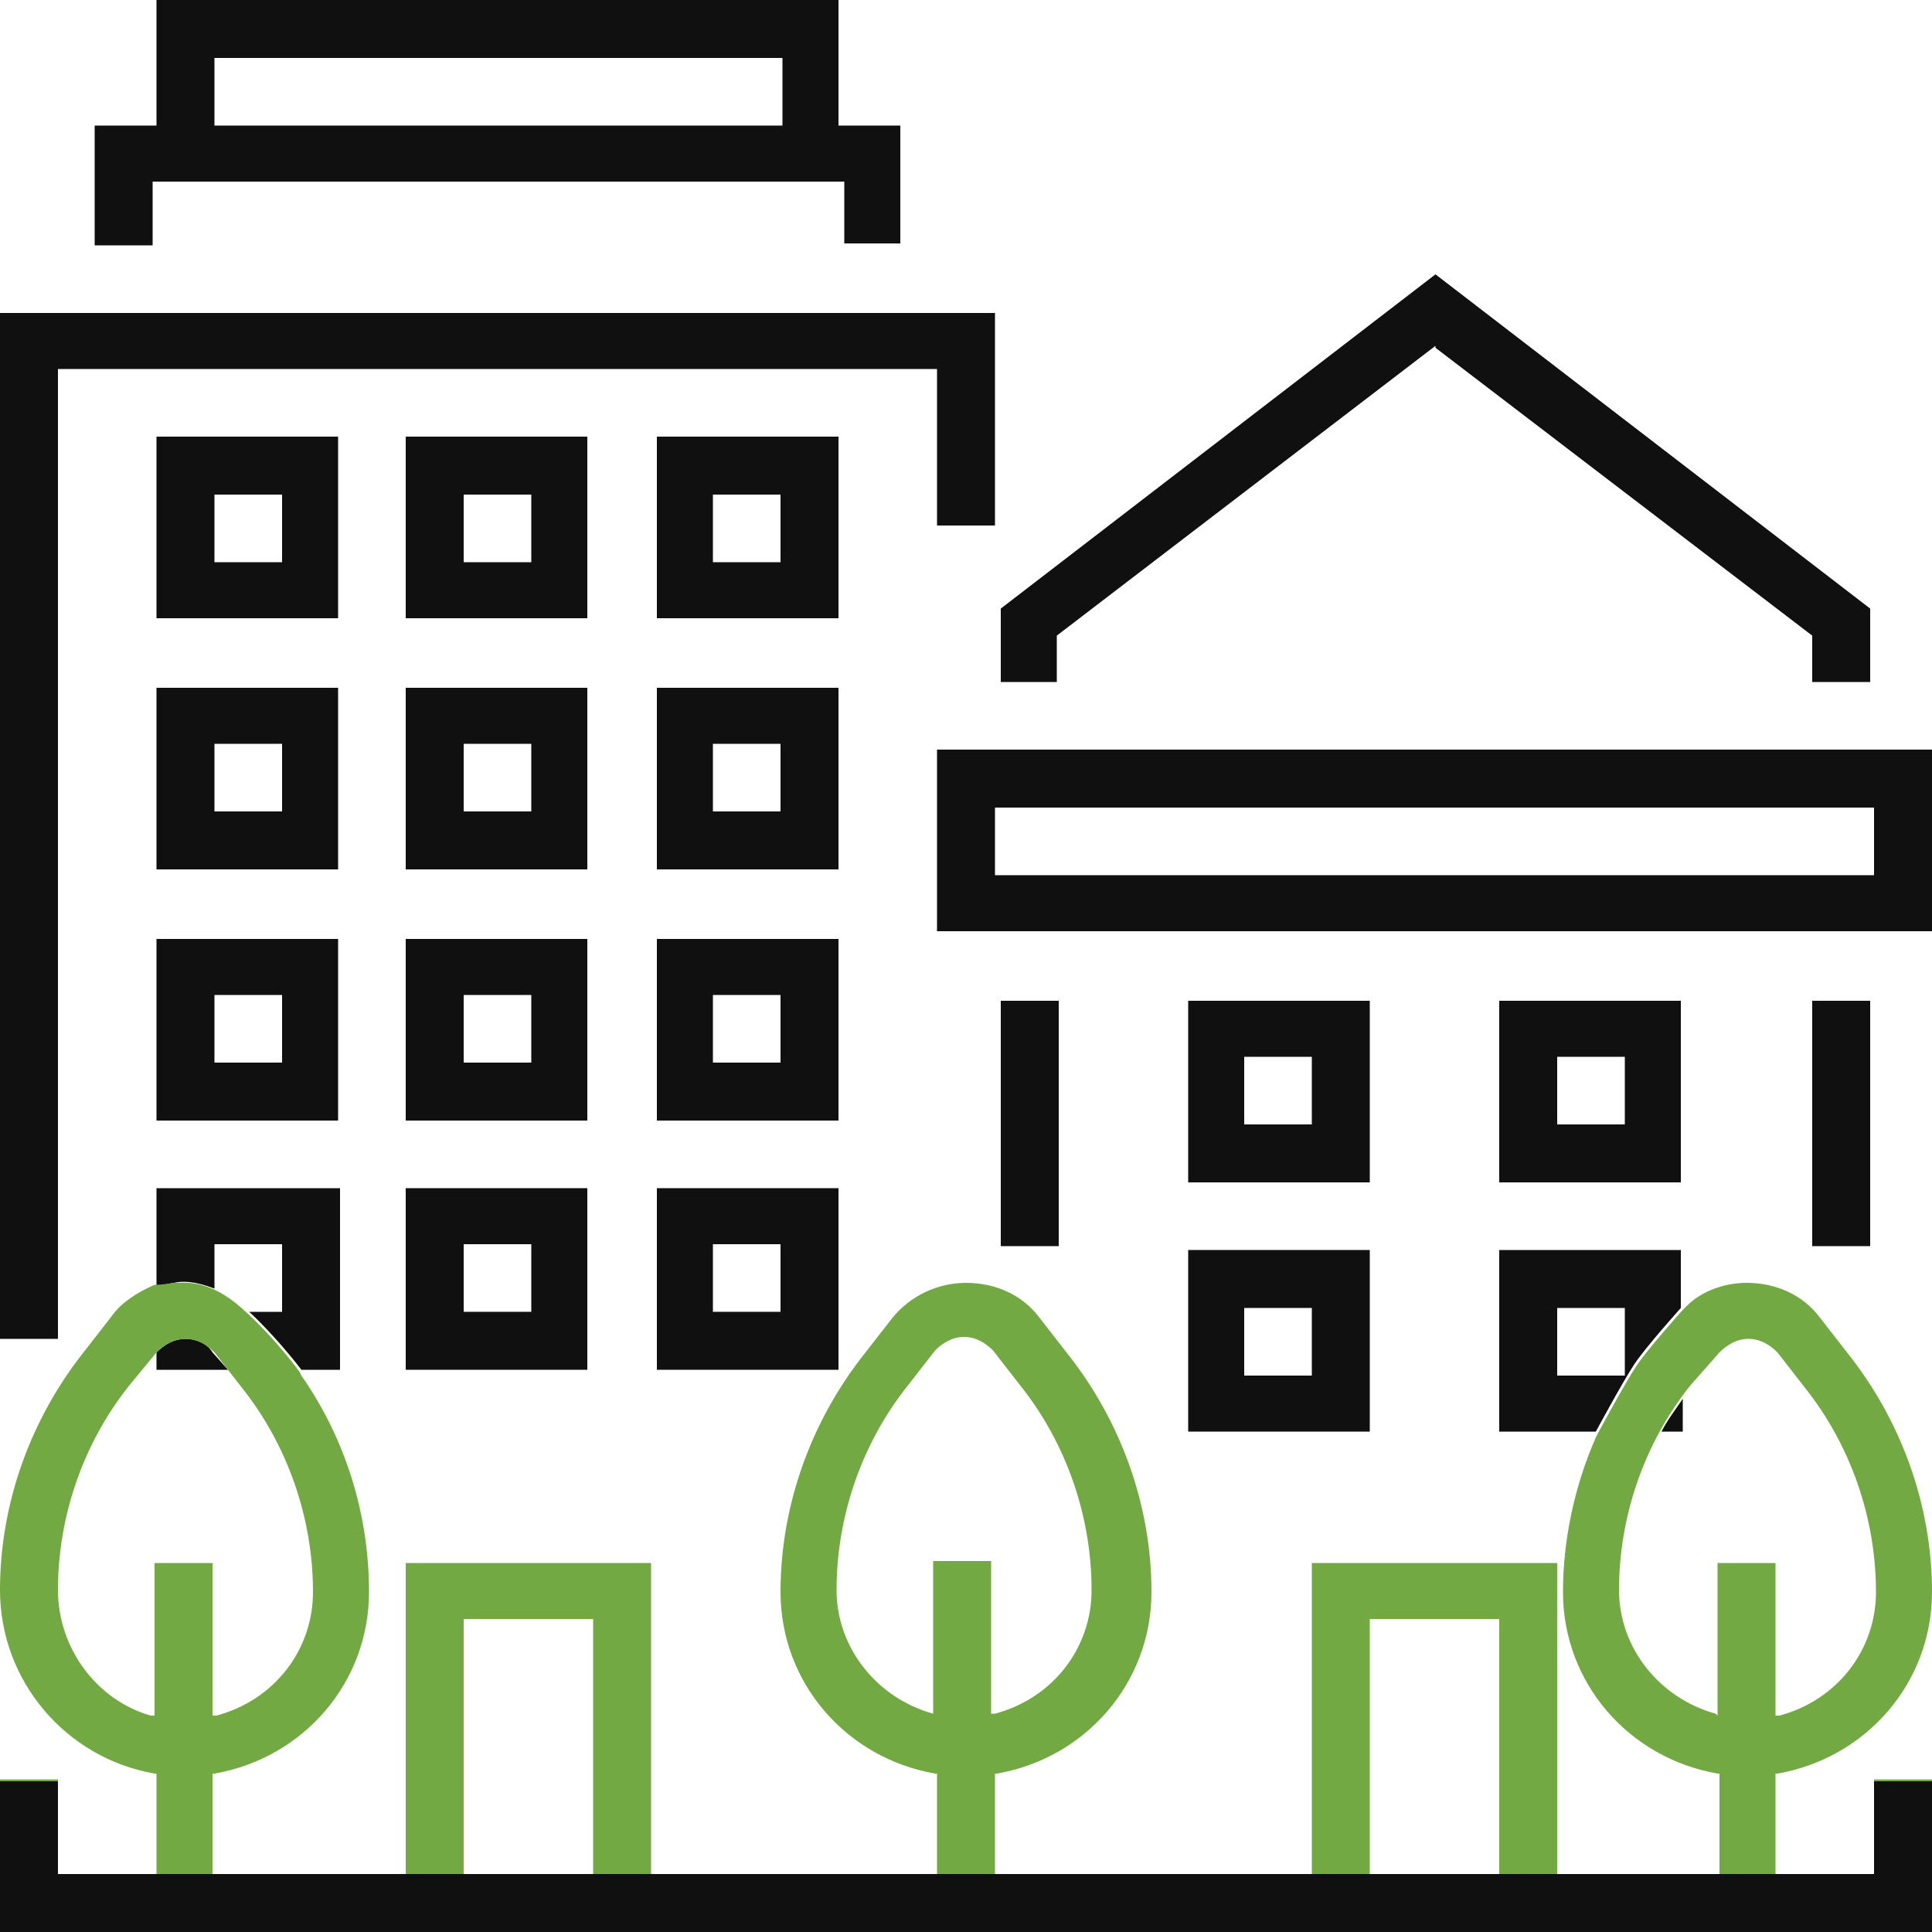 <?xml version="1.0" encoding="utf-8"?>
<!-- Generator: Adobe Illustrator 24.0.1, SVG Export Plug-In . SVG Version: 6.00 Build 0)  -->
<svg version="1.1" xmlns="http://www.w3.org/2000/svg" xmlns:xlink="http://www.w3.org/1999/xlink" x="0px" y="0px"
	 viewBox="0 0 100 100" style="enable-background:new 0 0 100 100;" xml:space="preserve">
<g id="Capa_1">
	<g>
		<g>
			<g>
				<path fill="#101010" d="M48.5,38.8v9.4H100v-9.4H48.5z M97,45.3H51.5v-3.5H97V45.3z"/>
				<polygon fill="#101010" points="74.3,18 93.8,32.9 93.8,35.3 96.8,35.3 96.8,31.5 74.3,14.2 51.8,31.5 51.8,35.3 54.7,35.3 
					54.7,32.9 74.3,17.9 				"/>
				<g>
					<path fill="#101010" d="M9.6,69.3c-0.6,0-1.1,0.3-1.5,0.7l0,0v0.9h3.7L11,70C10.7,69.5,10.1,69.3,9.6,69.3z"/>
					<path fill="#101010" d="M9,66.4c0.4-0.1,1.1-0.1,2.1,0.3v-2.3h3.5v3.5h-1.7c1.5,1.4,2.7,3,2.7,3h2v-9.4H8.1v5.1
						C8.1,66.6,8.4,66.5,9,66.4z"/>
				</g>
				<g>
					<path fill="#101010" d="M84.6,70.6c0.6-0.9,2.4-2.9,2.4-2.9l0,0v-3h-9.4v9.4h5C82.6,74.1,84,71.5,84.6,70.6z M80.6,67.7h3.5v3.5
						h-3.5V67.7z"/>
					<path fill="#101010" d="M87.1,74.1v-1.7c-0.4,0.6-0.8,1.1-1.1,1.7H87.1z"/>
				</g>
				<path fill="#73A942" d="M5.8,68.1l-1.4,1.8C1.6,73.4,0,77.8,0,82.3C0,87,3.4,91,8,91.8l0.1,0V97H3v-4.9H0v7.8h100v-7.8h-3V97h-5.1
					v-5.2l0.1,0c4.6-0.8,8-4.7,8-9.4c0-4.5-1.6-8.9-4.4-12.4l-1.4-1.8c-0.9-1.2-2.3-1.8-3.8-1.8c-1.1,0-2.3,0.4-3.1,1.2l-0.2,0.2
					c0,0-1.8,2-2.4,2.9c-0.6,0.9-2,3.5-2,3.5l-0.1,0.2c-1.1,2.5-1.7,5.3-1.7,8c0,4.7,3.4,8.6,8,9.4l0.1,0V97h-8.4V80.9H67.9V97H51.5
					v-5.2l0.1,0c4.6-0.8,8-4.7,8-9.4c0-4.5-1.6-8.9-4.4-12.4l-1.4-1.8c-0.9-1.2-2.3-1.8-3.8-1.8c-1.5,0-2.9,0.7-3.8,1.8l-1.4,1.8
					c-2.8,3.5-4.4,7.9-4.4,12.4c0,4.7,3.4,8.6,8,9.4l0.1,0V97H33.7V80.9H21V97h-10v-5.2l0.1,0c4.6-0.8,8-4.7,8-9.4
					c0-4-1.2-7.9-3.5-11.2l-0.1-0.2c0,0-1.3-1.8-3-3.3S9.6,66.4,9,66.4c-0.6,0.1-0.9,0.1-0.9,0.1l-0.1,0C7.1,66.9,6.3,67.4,5.8,68.1
					z M88.8,88.7c-2.9-0.8-5-3.4-5-6.4c0-3.8,1.3-7.6,3.7-10.6L89,70c0.4-0.4,0.9-0.7,1.5-0.7s1.1,0.3,1.5,0.7l1.4,1.8
					c2.4,3,3.7,6.8,3.7,10.6c0,3-2,5.6-5,6.4l-0.2,0v-7.9h-3v7.9L88.8,88.7z M70.9,83.8h6.7V97h-6.7V83.8z M48.3,88.7
					c-2.9-0.8-5-3.4-5-6.4c0-3.8,1.3-7.6,3.7-10.6l1.4-1.8c0.4-0.4,0.9-0.7,1.5-0.7c0.6,0,1.1,0.3,1.5,0.7l1.4,1.8
					c2.4,3,3.7,6.8,3.7,10.6c0,3-2,5.6-5,6.4l-0.2,0v-7.9h-3v7.9L48.3,88.7z M24,83.8h6.7V97H24V83.8z M8.1,70
					c0.4-0.4,0.9-0.7,1.5-0.7c0.6,0,1.1,0.3,1.5,0.7l1.4,1.8c2.4,3,3.7,6.8,3.7,10.6c0,3-2,5.6-5,6.4l-0.2,0v-7.9h-3v7.9l-0.2,0
					C5,88,3,85.3,3,82.3c0-3.8,1.3-7.6,3.7-10.6L8.1,70z"/>
				<rect x="51.8" y="51.8" fill="#101010" width="3" height="12.7"/>
				<rect x="97" y="92.2" fill="#101010" width="3" height="7.8"/>
				<rect x="0.7" y="97" fill="#101010" width="96.6" height="3"/>
				<rect y="92.2" fill="#101010" width="3" height="7.8"/>
				<rect x="93.8" y="51.8" fill="#101010" width="3" height="12.7"/>
				<path fill="#101010" d="M77.6,51.8v9.4h9.4v-9.4H77.6z M84.1,58.2h-3.5v-3.5h3.5V58.2z"/>
				<path fill="#101010" d="M61.5,51.8v9.4h9.4v-9.4H61.5z M67.9,58.2h-3.5v-3.5h3.5V58.2z"/>
				<path fill="#101010" d="M21,22.6v9.4h9.4v-9.4H21z M27.5,29.1H24v-3.5h3.5V29.1z"/>
				<path fill="#101010" d="M34,22.6v9.4h9.4v-9.4H34z M40.4,29.1h-3.5v-3.5h3.5V29.1z"/>
				<path fill="#101010" d="M8.1,22.6v9.4h9.4v-9.4H8.1z M14.6,29.1h-3.5v-3.5h3.5V29.1z"/>
				<path fill="#101010" d="M21,35.6V45h9.4v-9.4H21z M27.5,42H24v-3.5h3.5V42z"/>
				<path fill="#101010" d="M34,35.6V45h9.4v-9.4H34z M40.4,42h-3.5v-3.5h3.5V42z"/>
				<path fill="#101010" d="M8.1,35.6V45h9.4v-9.4H8.1z M14.6,42h-3.5v-3.5h3.5V42z"/>
				<path fill="#101010" d="M21,48.5V58h9.4v-9.4H21z M27.5,55H24v-3.5h3.5V55z"/>
				<path fill="#101010" d="M34,48.5V58h9.4v-9.4H34z M40.4,55h-3.5v-3.5h3.5V55z"/>
				<path fill="#101010" d="M8.1,48.5V58h9.4v-9.4H8.1z M14.6,55h-3.5v-3.5h3.5V55z"/>
				<path fill="#101010" d="M21,61.5v9.4h9.4v-9.4H21z M27.5,67.9H24v-3.5h3.5V67.9z"/>
				<path fill="#101010" d="M34,61.5v9.4h9.4v-9.4H34z M40.4,67.9h-3.5v-3.5h3.5V67.9z"/>
				<path fill="#101010" d="M61.5,64.7v9.4h9.4v-9.4H61.5z M67.9,71.2h-3.5v-3.5h3.5V71.2z"/>
				<polygon fill="#101010" points="51.5,27.2 51.5,16.2 0,16.2 0,69.3 3,69.3 3,19.1 48.5,19.1 48.5,27.2 				"/>
				<path fill="#101010" d="M46.6,12.7V6.5h-3.2V0H8.1v6.5H4.9v6.2h3V9.4h35.8v3.2H46.6z M40.4,6.5H11.1V3h29.4V6.5z"/>
			</g>
		</g>
	</g>
	<path fill="#73A942" d="M15.5,70.3"/>
	<path fill="#73A942" d="M82.7,69.4"/>
</g>
<g id="Слой_2">
</g>
</svg>
